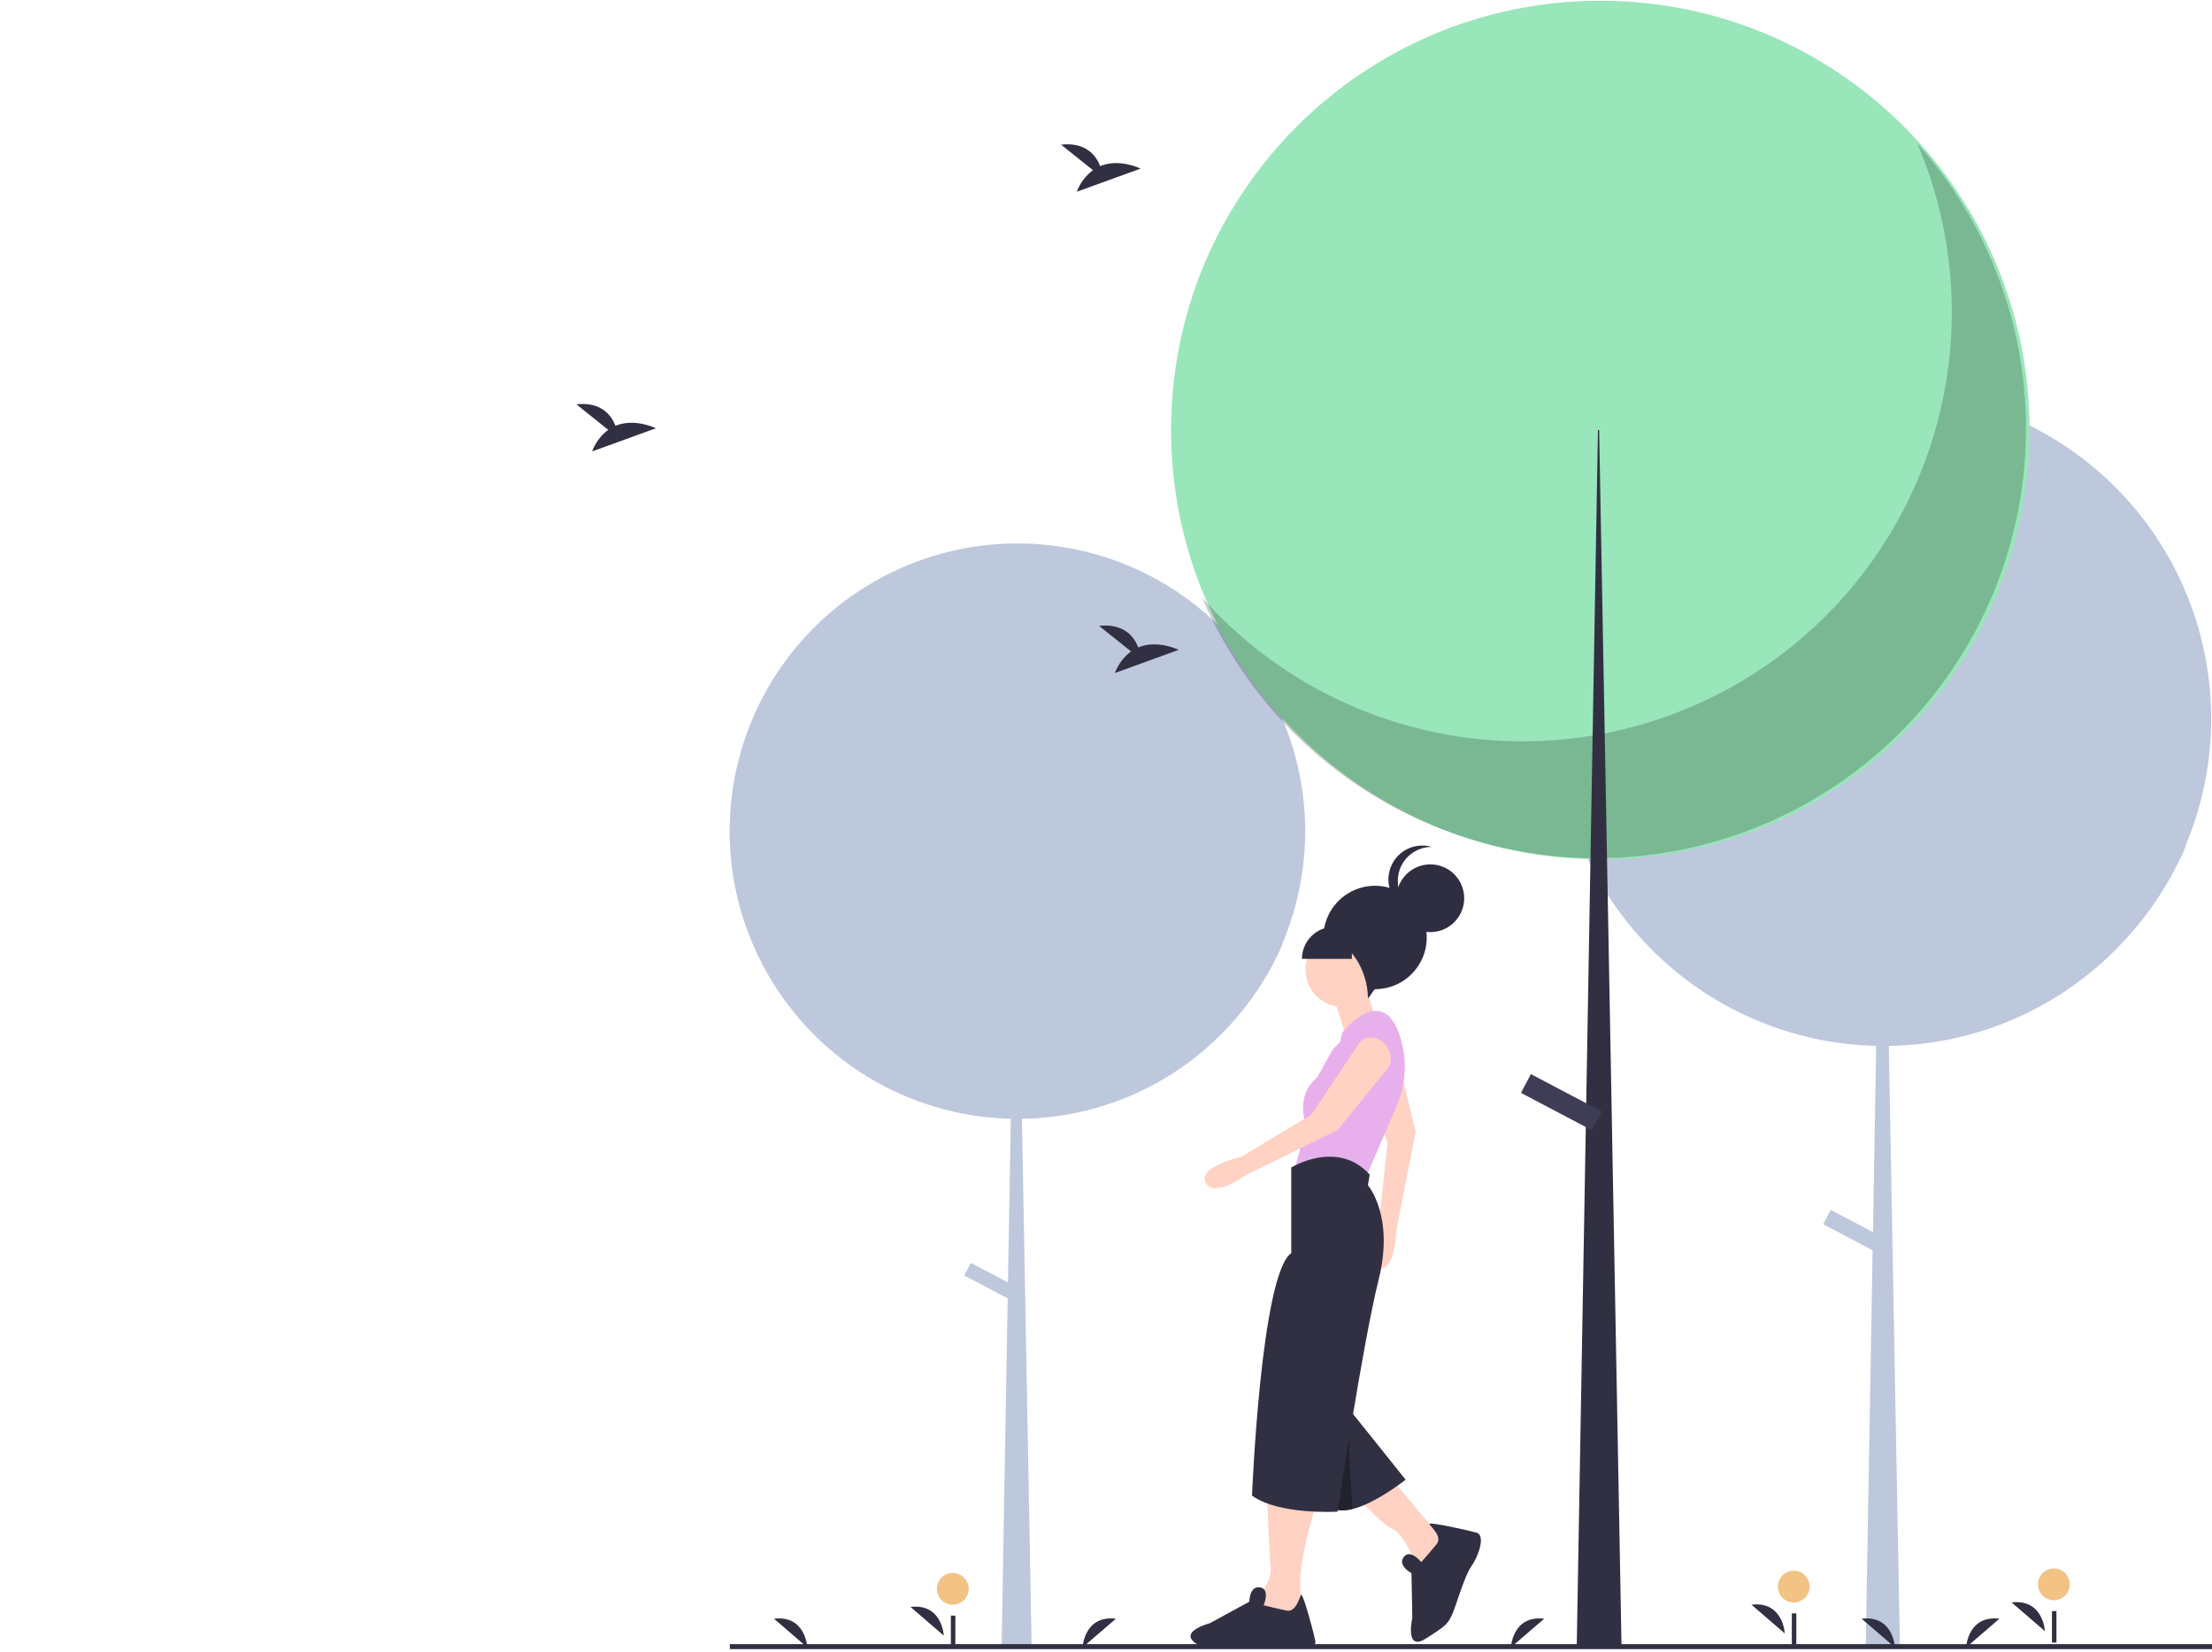 <svg width="888" height="663" viewBox="0 0 888 663" fill="none" xmlns="http://www.w3.org/2000/svg">
<g id="activity">
<path id="Vector" d="M292.913 333.612C292.922 316.477 296.743 299.558 304.098 284.082C311.453 268.606 322.159 254.96 335.44 244.133C348.72 233.306 364.243 225.568 380.884 221.481C397.524 217.394 414.865 217.06 431.651 220.502C448.436 223.945 464.246 231.079 477.934 241.386C491.622 251.694 502.846 264.917 510.792 280.098C518.738 295.279 523.208 312.038 523.878 329.159C524.547 346.281 521.399 363.338 514.663 379.093C514.776 378.967 514.892 378.845 515.005 378.719C509.873 390.679 502.76 401.686 493.964 411.278C493.938 411.307 493.911 411.335 493.884 411.364C493.175 412.138 492.461 412.907 491.731 413.661C481.174 424.672 468.534 433.476 454.546 439.563C440.559 445.649 425.501 448.896 410.248 449.115L414.152 661.148H402.092L404.533 521.204L387.087 512.019L389.748 506.964L404.644 514.806L405.79 449.105C375.618 448.413 346.914 435.941 325.819 414.358C304.724 392.774 292.913 363.792 292.913 333.612Z" fill="#BDC8DD"/>
<path id="Vector_2" d="M624.741 288.418C624.751 268.919 629.099 249.666 637.469 232.055C645.84 214.444 658.023 198.915 673.136 186.593C688.249 174.272 705.914 165.467 724.85 160.816C743.787 156.165 763.52 155.784 782.622 159.702C801.724 163.62 819.715 171.738 835.291 183.467C850.868 195.197 863.641 210.245 872.683 227.521C881.726 244.796 886.813 263.867 887.574 283.352C888.336 302.836 884.754 322.246 877.088 340.175C877.217 340.032 877.349 339.893 877.477 339.749C871.638 353.359 863.543 365.886 853.533 376.801C853.503 376.834 853.473 376.866 853.443 376.899C852.635 377.779 851.823 378.655 850.992 379.513C838.978 392.043 824.595 402.062 808.677 408.988C792.759 415.914 775.624 419.61 758.267 419.859L762.709 661.148H748.984L751.762 501.895L731.909 491.442L734.938 485.69L751.889 494.614L753.193 419.847C718.858 419.06 686.193 404.867 662.188 380.306C638.182 355.744 624.742 322.763 624.741 288.418V288.418Z" fill="#BDC8DD"/>
<path id="Vector_3" d="M642.441 344.928C547.276 344.928 470.129 267.781 470.129 172.616C470.129 77.451 547.276 0.305 642.441 0.305C737.606 0.305 814.753 77.451 814.753 172.616C814.753 267.781 737.606 344.928 642.441 344.928Z" fill="#98E6B9"/>
<path id="Vector_4" opacity="0.2" d="M769.671 57.526C785.743 95.123 787.924 137.21 775.822 176.267C763.72 215.324 738.125 248.805 703.61 270.728C669.095 292.65 627.91 301.586 587.413 295.938C546.916 290.289 509.747 270.425 482.548 239.895C492.367 262.866 507.062 283.427 525.616 300.154C544.169 316.881 566.138 329.374 589.999 336.769C613.861 344.163 639.044 346.28 663.805 342.975C688.566 339.67 712.313 331.022 733.4 317.628C754.487 304.235 772.409 286.417 785.926 265.409C799.443 244.401 808.231 220.705 811.681 195.964C815.131 171.223 813.161 146.027 805.907 122.123C798.653 98.218 786.289 76.177 769.671 57.526Z" fill="black"/>
<path id="Vector_5" d="M641.968 172.616H641.494L632.973 661.148H650.962L641.968 172.616Z" fill="#313042"/>
<path id="Vector_6" d="M610.593 438.717L614.562 431.177L643.046 446.173L639.077 453.713L610.593 438.717Z" fill="#3F3D56"/>
<path id="Vector_7" d="M378.885 656.578C378.885 656.578 378.263 643.552 365.518 645.066Z" fill="#313042"/>
<path id="Vector_8" d="M382.486 644.182C378.963 644.182 376.107 641.326 376.107 637.803C376.107 634.28 378.963 631.425 382.486 631.425C386.009 631.425 388.865 634.28 388.865 637.803C388.865 641.326 386.009 644.182 382.486 644.182Z" fill="#F2C384"/>
<path id="Vector_9" d="M381.723 648.545H383.524V661.148H381.723V648.545Z" fill="#313042"/>
<path id="Vector_10" d="M820.917 654.778C820.917 654.778 820.295 641.751 807.551 643.265Z" fill="#313042"/>
<path id="Vector_11" d="M824.518 642.381C820.995 642.381 818.14 639.526 818.14 636.003C818.14 632.48 820.995 629.624 824.518 629.624C828.041 629.624 830.897 632.48 830.897 636.003C830.897 639.526 828.041 642.381 824.518 642.381Z" fill="#F2C384"/>
<path id="Vector_12" d="M823.756 646.744H825.556V659.348H823.756V646.744Z" fill="#313042"/>
<path id="Vector_13" d="M716.486 655.678C716.486 655.678 715.864 642.651 703.119 644.166Z" fill="#313042"/>
<path id="Vector_14" d="M720.087 643.282C716.564 643.282 713.708 640.426 713.708 636.903C713.708 633.38 716.564 630.524 720.087 630.524C723.61 630.524 726.466 633.38 726.466 636.903C726.466 640.426 723.61 643.282 720.087 643.282Z" fill="#F2C384"/>
<path id="Vector_15" d="M719.324 647.644H721.125V660.248H719.324V647.644Z" fill="#313042"/>
<path id="Vector_16" d="M438.757 68.299L425.962 58.065C435.902 56.968 439.986 62.389 441.657 66.68C449.422 63.456 457.876 67.681 457.876 67.681L432.276 76.975C433.567 73.526 435.815 70.516 438.757 68.299Z" fill="#313042"/>
<path id="Vector_17" d="M244.173 172.54L231.378 162.306C241.318 161.21 245.402 166.631 247.073 170.921C254.839 167.697 263.292 171.923 263.292 171.923L237.692 181.216C238.984 177.767 241.232 174.757 244.173 172.54V172.54Z" fill="#313042"/>
<path id="Vector_18" d="M454.045 261.492L441.251 251.259C451.19 250.162 455.274 255.583 456.946 259.874C464.711 256.649 473.165 260.875 473.165 260.875L447.565 270.169C448.856 266.719 451.104 263.71 454.045 261.492V261.492Z" fill="#313042"/>
<path id="Vector_19" d="M528.745 602.879C528.745 602.879 518.723 632.227 523.018 642.964L510.134 654.417L502.26 644.395C502.26 644.395 510.85 635.806 510.134 629.364C509.418 622.922 508.702 600.016 508.702 600.016L528.745 602.879Z" fill="#FFD2C3"/>
<path id="Vector_20" d="M480.79 660.139C481.375 660.481 481.934 660.805 482.447 661.102H526.875C527.287 660.867 527.617 660.512 527.823 660.084C528.029 659.656 528.1 659.177 528.027 658.708C527.82 657.645 527.289 655.485 526.632 653C525.074 647.121 522.788 639.424 522.293 640.243C522.291 640.243 522.29 640.243 522.289 640.244C522.288 640.244 522.287 640.245 522.286 640.246C522.285 640.247 522.285 640.247 522.284 640.249C522.284 640.25 522.284 640.251 522.284 640.252C521.59 641.531 520.159 647.256 516.576 646.545C512.993 645.825 507.267 644.393 507.267 644.393C507.267 644.393 509.311 639.802 507.357 637.947C506.937 637.557 506.405 637.308 505.836 637.236C501.541 636.525 501.541 642.962 501.541 642.962L485.796 651.55C484.438 651.926 483.114 652.411 481.834 653C478.639 654.494 475.479 657.051 480.79 660.139Z" fill="#313042"/>
<path id="Vector_21" d="M557.377 592.142L575.987 614.332L580.998 625.785L574.556 630.795L568.829 628.648C568.829 628.648 563.819 615.764 558.808 613.616C553.798 611.469 541.629 597.153 541.629 597.153L557.377 592.142Z" fill="#FFD2C3"/>
<path id="Vector_22" d="M518.366 575.113L527.857 592.708L534.657 605.306C536.833 606.601 539.732 606.58 542.853 605.814C544.307 605.442 545.733 604.966 547.119 604.389C555.637 600.904 564.277 593.982 564.277 593.982L547.928 573.553L542.588 566.889L541.321 565.3L535.215 567.912L524.443 572.515L518.366 575.113Z" fill="#313042"/>
<path id="Vector_23" d="M560.726 423.185L568.308 454.285L560.503 494.185C560.503 494.185 560.311 510.495 553.16 509.257C546.008 508.02 553.503 491.57 553.503 491.57L557.001 458.854L545.816 426.533C545.398 425.211 545.455 423.784 545.977 422.5C546.5 421.215 547.456 420.155 548.679 419.501V419.501C553.107 416.796 559.4 418.721 560.726 423.185Z" fill="#FFD2C3"/>
<path id="Vector_24" d="M534.113 396.371L540.555 416.414L552.724 409.972C552.724 409.972 547.713 395.656 547.713 393.508C547.713 391.361 534.113 396.371 534.113 396.371Z" fill="#FFD2C3"/>
<path id="Vector_25" d="M539.124 404.245C530.822 404.245 524.092 397.515 524.092 389.213C524.092 380.912 530.822 374.182 539.124 374.182C547.426 374.182 554.155 380.912 554.155 389.213C554.155 397.515 547.426 404.245 539.124 404.245Z" fill="#FFD2C3"/>
<path id="Vector_26" d="M535.187 421.066L538.05 418.203L538.766 414.624C538.766 414.624 548.071 402.456 555.945 406.75C558.405 408.093 560.237 411.182 561.592 414.796C565.044 424.242 564.722 434.654 560.693 443.868L548.071 473.32L519.439 470.456L524.45 451.846C524.45 451.846 519.439 440.393 528.745 432.519L535.187 421.066Z" fill="#E7B0ED"/>
<path id="Vector_27" opacity="0.3" d="M518.366 575.113L527.857 592.708L534.657 605.306C536.833 606.601 539.732 606.58 542.853 605.814C543.397 602.192 540.147 583.052 542.703 567.447L542.588 566.889L541.321 565.3L535.215 567.912L524.443 572.515L518.366 575.113Z" fill="black"/>
<path id="Vector_28" d="M518.366 468.667C518.366 468.667 536.976 457.214 549.861 471.53L549.145 475.825C549.145 475.825 559.882 487.994 553.44 513.762C546.998 539.531 536.976 606.816 536.976 606.816C536.976 606.816 513.355 608.248 502.618 600.374C502.618 600.374 506.197 511.615 518.366 503.025V468.667Z" fill="#313042"/>
<path id="Vector_29" d="M557.173 428.8L536.976 453.635L500.471 471.53C500.471 471.53 487.359 481.234 484.023 474.788C480.688 468.342 498.323 464.372 498.323 464.372L526.503 447.388L545.495 418.944C546.295 417.812 547.466 416.995 548.806 416.635C550.145 416.276 551.568 416.396 552.827 416.975C557.658 418.869 559.929 425.046 557.173 428.8Z" fill="#FFD2C3"/>
<path id="Vector_30" d="M570.554 627.075C570.554 627.075 566.166 621.557 563.545 625.034C560.924 628.511 566.636 631.49 566.636 631.49L566.969 649.425C566.969 649.425 563.852 663.139 572.267 657.84C580.682 652.542 581.013 651.907 582.668 648.734C584.324 645.561 587.744 632.813 590.696 628.702C593.648 624.59 596.352 616.313 592.847 615.292C589.343 614.271 573.009 610.637 573.823 611.848C574.636 613.058 579.051 616.976 576.762 619.818C574.472 622.66 570.554 627.075 570.554 627.075Z" fill="#313042"/>
<path id="Vector_31" d="M531.251 376.384C531.251 376.365 531.25 376.347 531.25 376.329C531.25 372.223 532.467 368.21 534.748 364.796C537.029 361.383 540.271 358.722 544.064 357.151C547.857 355.58 552.031 355.169 556.058 355.97C560.085 356.771 563.783 358.748 566.686 361.651C569.589 364.554 571.566 368.253 572.367 372.279C573.168 376.306 572.757 380.48 571.186 384.273C569.615 388.066 566.954 391.308 563.541 393.589C560.127 395.87 556.114 397.087 552.008 397.087C551.526 397.087 549.619 400.699 549.145 400.666C549.116 389.709 542.028 377.12 531.251 376.384Z" fill="#2F2E41"/>
<path id="Vector_32" d="M574.198 374.182C566.687 374.182 560.598 368.093 560.598 360.582C560.598 353.07 566.687 346.981 574.198 346.981C581.709 346.981 587.798 353.07 587.798 360.582C587.798 368.093 581.709 374.182 574.198 374.182Z" fill="#2F2E41"/>
<path id="Vector_33" d="M574.822 339.98C571.544 339.959 568.37 341.124 565.885 343.26C563.399 345.396 561.77 348.359 561.297 351.602C560.824 354.845 561.54 358.15 563.313 360.906C565.085 363.663 567.795 365.685 570.942 366.601C568.993 366.598 567.068 366.176 565.297 365.363C563.526 364.551 561.95 363.367 560.677 361.892C559.404 360.418 558.462 358.686 557.917 356.815C557.371 354.945 557.234 352.979 557.515 351.051C557.796 349.123 558.489 347.277 559.546 345.64C560.602 344.003 561.999 342.613 563.64 341.563C565.281 340.513 567.129 339.828 569.059 339.555C570.988 339.281 572.953 339.426 574.822 339.98V339.98Z" fill="#2F2E41"/>
<path id="Vector_34" d="M542.703 372.034H535.545C532.128 372.034 528.85 373.392 526.434 375.808C524.018 378.224 522.66 381.501 522.66 384.919V384.919H542.703V372.034Z" fill="#2F2E41"/>
<path id="Vector_35" d="M324.081 661.307C324.081 661.307 323.459 648.28 310.714 649.794Z" fill="#313042"/>
<path id="Vector_36" d="M760.711 661.307C760.711 661.307 760.09 648.28 747.345 649.794Z" fill="#313042"/>
<path id="Vector_37" d="M434.597 661.307C434.597 661.307 435.219 648.28 447.963 649.794Z" fill="#313042"/>
<path id="Vector_38" d="M606.548 661.307C606.548 661.307 607.17 648.28 619.915 649.794Z" fill="#313042"/>
<path id="Vector_39" d="M789.303 661.307C789.303 661.307 789.925 648.28 802.67 649.794Z" fill="#313042"/>
<path id="Vector_40" d="M293 660H888V662H293V660Z" fill="#313042"/>
</g>
</svg>
